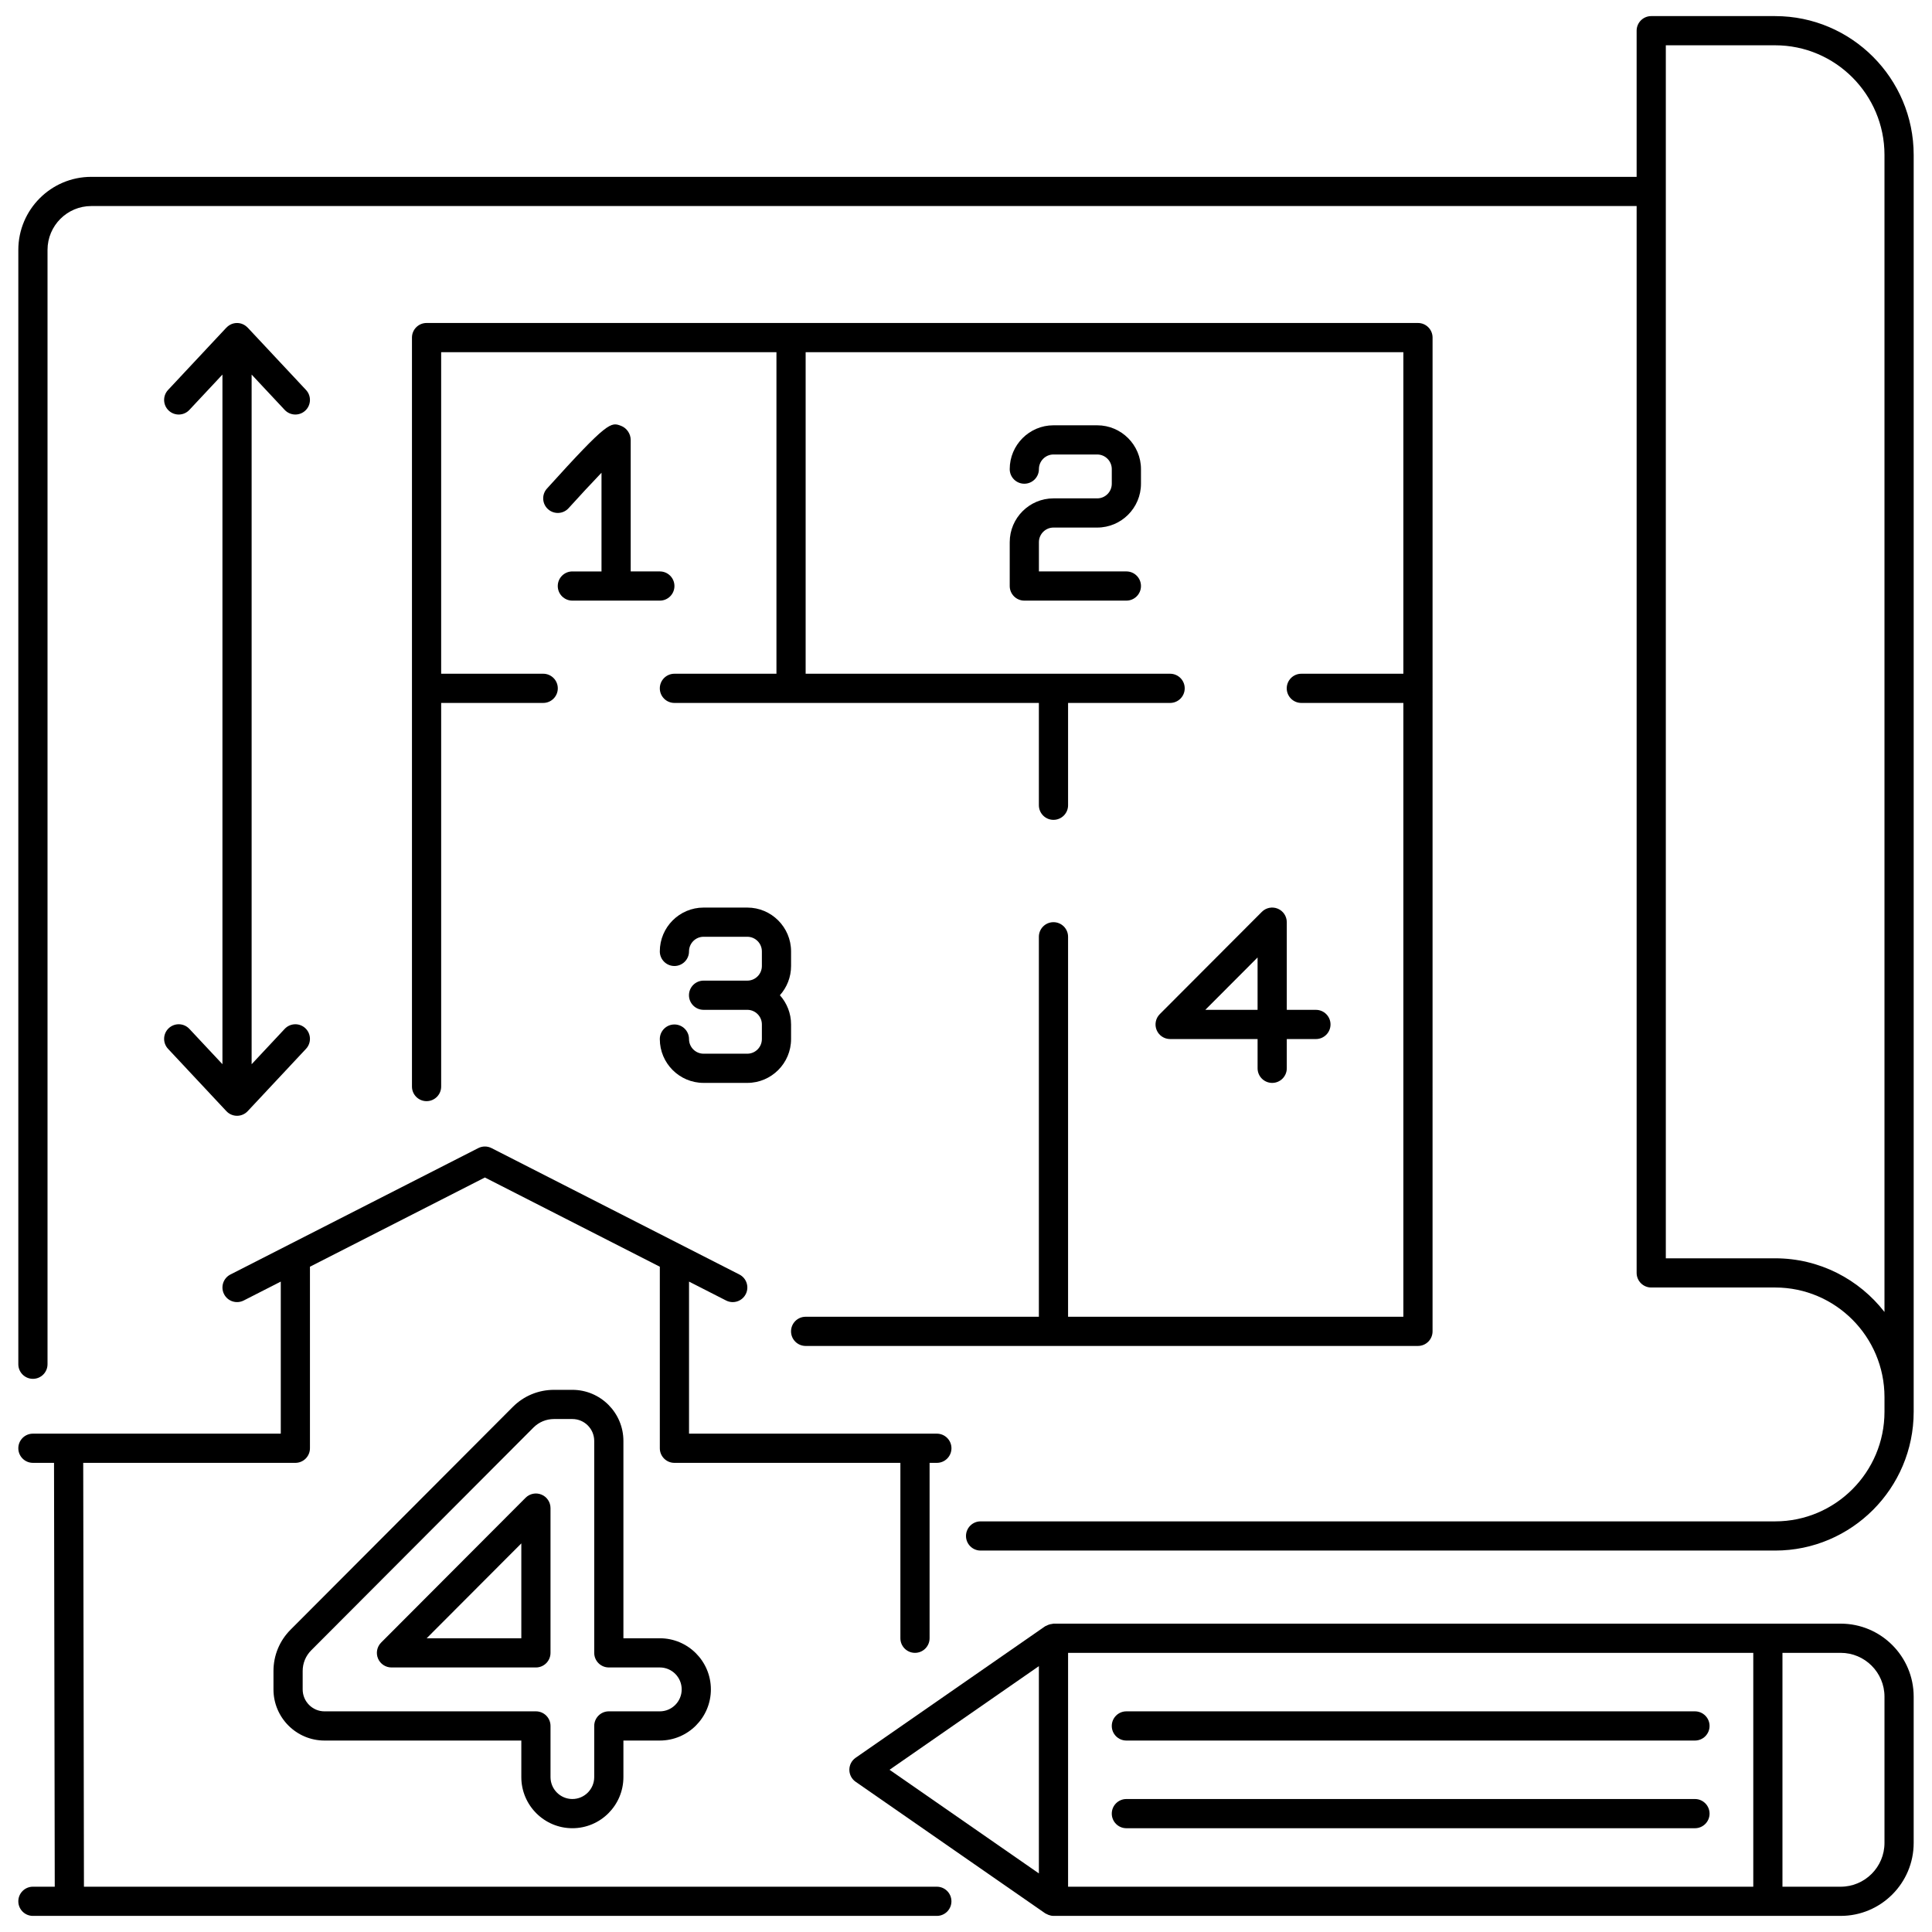 <svg id="Слой_1" enable-background="new 0 0 300 300" height="512" viewBox="0 0 300 300" width="512" xmlns="http://www.w3.org/2000/svg"><g><path d="m85.482 256.656v-22.481c0-.917-.553-1.744-1.401-2.095-.848-.35-1.823-.155-2.471.494l-22.427 22.481c-.647.649-.84 1.624-.489 2.47s1.178 1.398 2.094 1.398h22.427c1.252 0 2.267-1.015 2.267-2.267zm-4.533-2.266h-14.697l14.698-14.733v14.733z"/><path d="m88.876 283.885c4.371 0 7.927-3.561 7.927-7.939v-5.675h5.656c4.37 0 7.926-3.562 7.926-7.941 0-4.378-3.555-7.94-7.926-7.94h-5.656v-30.639c0-4.377-3.556-7.937-7.927-7.937h-2.847c-2.423 0-4.698.944-6.406 2.657l-34.511 34.593c-1.707 1.716-2.647 3.993-2.647 6.412v2.855c0 4.379 3.555 7.941 7.926 7.941h30.559v5.675c-.001 4.377 3.555 7.938 7.926 7.938zm-38.486-18.147c-1.871 0-3.392-1.529-3.392-3.408v-2.855c0-1.212.472-2.354 1.326-3.213l34.509-34.591c.852-.854 1.988-1.325 3.196-1.325h2.847c1.872 0 3.394 1.527 3.394 3.404v32.905c0 1.252 1.015 2.267 2.267 2.267h7.923c1.871 0 3.392 1.528 3.392 3.407s-1.521 3.408-3.392 3.408h-7.923c-1.252 0-2.267 1.015-2.267 2.267v7.941c0 1.878-1.522 3.406-3.394 3.406-1.871 0-3.393-1.528-3.393-3.406v-7.941c0-1.252-1.015-2.267-2.267-2.267h-32.826z"/><path d="m145.471 292.967h-132.436l-.113-65.815h32.94c1.252 0 2.267-1.015 2.267-2.267v-28.19l27.164-13.854 27.164 13.854v28.19c0 1.252 1.015 2.267 2.267 2.267h35.088v27.235c0 1.252 1.015 2.267 2.267 2.267s2.267-1.015 2.267-2.267v-27.235h1.129c1.252 0 2.267-1.015 2.267-2.267s-1.015-2.267-2.267-2.267h-38.483v-23.612l5.759 2.937c.33.168.681.248 1.028.248.826 0 1.621-.453 2.021-1.238.568-1.115.126-2.481-.989-3.049l-38.486-19.628c-.646-.33-1.414-.33-2.059 0l-38.486 19.628c-1.115.568-1.558 1.934-.989 3.049.567 1.114 1.931 1.555 3.049.989l5.759-2.937v23.612h-38.487c-1.252 0-2.267 1.015-2.267 2.267s1.015 2.267 2.267 2.267h3.277l.113 65.815h-3.39c-1.252 0-2.267 1.015-2.267 2.267s1.015 2.267 2.267 2.267h5.66.004 134.695c1.252 0 2.267-1.015 2.267-2.267s-1.015-2.266-2.267-2.266z"/><path d="m285.822 252.12h-122.238c-.079 0-.145.037-.221.045-.153.015-.297.044-.446.09-.148.047-.283.105-.416.179-.068.038-.145.045-.211.091l-29.43 20.423c-.61.423-.974 1.119-.974 1.862s.364 1.439.974 1.862l29.43 20.423c.086.06.183.087.274.133.077.039.147.081.228.111.257.096.521.16.788.16h.002.001 122.238c6.249 0 11.333-5.084 11.333-11.333v-22.714c0-6.248-5.083-11.332-11.332-11.332zm-124.505 6.598v32.184l-23.189-16.092zm4.534-2.065h106.397v36.314h-106.397zm126.77 29.514c0 3.749-3.051 6.8-6.8 6.8h-9.042v-36.314h9.042c3.749 0 6.8 3.051 6.8 6.8z"/><path d="m263.193 265.737h-88.29c-1.252 0-2.267 1.015-2.267 2.267s1.015 2.267 2.267 2.267h88.29c1.252 0 2.267-1.015 2.267-2.267s-1.016-2.267-2.267-2.267z"/><path d="m263.193 279.352h-88.29c-1.252 0-2.267 1.015-2.267 2.267s1.015 2.267 2.267 2.267h88.29c1.252 0 2.267-1.015 2.267-2.267-.001-1.252-1.016-2.267-2.267-2.267z"/><path d="m29.406 159.764c-.857-.915-2.289-.961-3.204-.106-.914.855-.961 2.289-.106 3.204l9.056 9.679c.429.457 1.028.718 1.655.718s1.227-.26 1.655-.719l9.054-9.678c.856-.915.808-2.349-.106-3.204s-2.349-.808-3.204.107l-5.134 5.487v-107.089l5.134 5.486c.447.477 1.05.718 1.655.718.556 0 1.111-.202 1.549-.612.914-.855.961-2.29.106-3.204l-9.056-9.678c-.008-.008-.019-.01-.027-.018-.412-.429-.986-.7-1.627-.7-.64 0-1.213.271-1.626.698-.009.009-.022.012-.03.021l-9.054 9.678c-.855.915-.808 2.349.106 3.204.915.855 2.348.81 3.204-.106l5.134-5.487v107.087z"/><path d="m125.099 208.998h95.081c1.252 0 2.267-1.015 2.267-2.267l.002-154.311c0-1.252-1.015-2.267-2.267-2.267h-.002-153.943c-1.252 0-2.267 1.015-2.267 2.267v116.3c0 1.252 1.015 2.267 2.267 2.267s2.267-1.015 2.267-2.267v-59.569h15.844c1.252 0 2.267-1.015 2.267-2.267s-1.015-2.267-2.267-2.267h-15.845v-49.93h52.064v49.931h-15.844c-1.252 0-2.267 1.015-2.267 2.267s1.015 2.267 2.267 2.267h18.111 38.483v15.887c0 1.252 1.015 2.267 2.267 2.267s2.267-1.015 2.267-2.267v-15.887h15.844c1.252 0 2.267-1.015 2.267-2.267s-1.015-2.267-2.267-2.267h-18.111-38.484v-49.931h92.813v49.931h-15.842c-1.252 0-2.267 1.015-2.267 2.267s1.015 2.267 2.267 2.267h15.842v95.314h-52.063v-59.004c0-1.252-1.015-2.267-2.267-2.267s-2.267 1.015-2.267 2.267v59.004h-36.217c-1.252 0-2.267 1.015-2.267 2.267s1.015 2.265 2.267 2.265z"/><path d="m163.583 81.92h6.791c3.747 0 6.796-3.054 6.796-6.806v-2.269c0-3.753-3.049-6.805-6.796-6.805h-6.791c-3.746 0-6.794 3.053-6.794 6.805 0 1.252 1.015 2.267 2.267 2.267s2.267-1.015 2.267-2.267c0-1.253 1.014-2.272 2.261-2.272h6.791c1.248 0 2.263 1.02 2.263 2.272v2.269c0 1.254-1.015 2.273-2.263 2.273h-6.791c-3.746 0-6.794 3.053-6.794 6.805v6.805c0 1.252 1.015 2.267 2.267 2.267h15.847c1.252 0 2.267-1.015 2.267-2.267s-1.015-2.267-2.267-2.267h-13.581v-4.539c-.001-1.251 1.013-2.271 2.26-2.271z"/><path d="m116.041 163.618h-6.791c-1.247 0-2.261-1.02-2.261-2.272s-1.015-2.267-2.267-2.267-2.267 1.015-2.267 2.267c0 3.753 3.048 6.805 6.794 6.805h6.791c3.747 0 6.796-3.053 6.796-6.805v-2.269c0-1.741-.657-3.333-1.735-4.537 1.079-1.205 1.735-2.797 1.735-4.539v-2.268c0-3.753-3.049-6.805-6.796-6.805h-6.791c-3.746 0-6.794 3.053-6.794 6.805 0 1.252 1.015 2.267 2.267 2.267s2.267-1.015 2.267-2.267c0-1.253 1.014-2.272 2.261-2.272h6.791c1.248 0 2.263 1.02 2.263 2.272v2.267c0 1.253-1.015 2.272-2.263 2.272h-6.791c-1.252 0-2.267 1.015-2.267 2.267s1.015 2.267 2.267 2.267h6.791c1.248 0 2.263 1.019 2.263 2.27v2.269c-.001 1.253-1.016 2.273-2.263 2.273z"/><path d="m88.876 88.731c-1.252 0-2.267 1.015-2.267 2.267s1.015 2.267 2.267 2.267h13.584c1.252 0 2.267-1.015 2.267-2.267s-1.015-2.267-2.267-2.267h-4.526v-20.426c0-.937-.608-1.838-1.482-2.174-1.593-.613-2.024-.777-11.52 9.733-.839.929-.767 2.362.162 3.201.93.839 2.364.768 3.201-.162 1.676-1.853 3.547-3.87 5.106-5.498v15.327h-4.525z"/><path d="m198.409 141.098c-.846-.351-1.824-.155-2.471.494l-15.848 15.883c-.647.649-.84 1.624-.489 2.47s1.178 1.398 2.094 1.398h13.582v4.543c0 1.252 1.015 2.267 2.267 2.267s2.267-1.015 2.267-2.267v-4.543h4.524c1.252 0 2.267-1.015 2.267-2.267s-1.015-2.267-2.267-2.267h-4.524v-13.617c-.002-.916-.554-1.743-1.402-2.094zm-3.133 15.712h-8.118l8.118-8.137z"/><path d="m275.645 2.5h-19.243c-1.252 0-2.267 1.015-2.267 2.267v22.695h-239.969c-6.242 0-11.321 5.09-11.321 11.345v173.031c0 1.252 1.015 2.267 2.267 2.267s2.267-1.015 2.267-2.267v-173.031c0-3.757 3.045-6.812 6.788-6.812h239.969v165.661c0 1.252 1.015 2.267 2.267 2.267h19.243c9.361 0 16.976 7.637 16.976 17.023v2.269c0 9.386-7.615 17.022-16.976 17.022h-123.38c-1.252 0-2.267 1.015-2.267 2.267s1.015 2.267 2.267 2.267h123.38c11.86 0 21.509-9.67 21.509-21.555v-195.162c-.001-11.885-9.65-21.554-21.51-21.554zm16.976 201.222c-3.939-5.068-10.084-8.333-16.976-8.333h-16.977v-188.356h16.977c9.361 0 16.976 7.636 16.976 17.021z"/></g></svg>